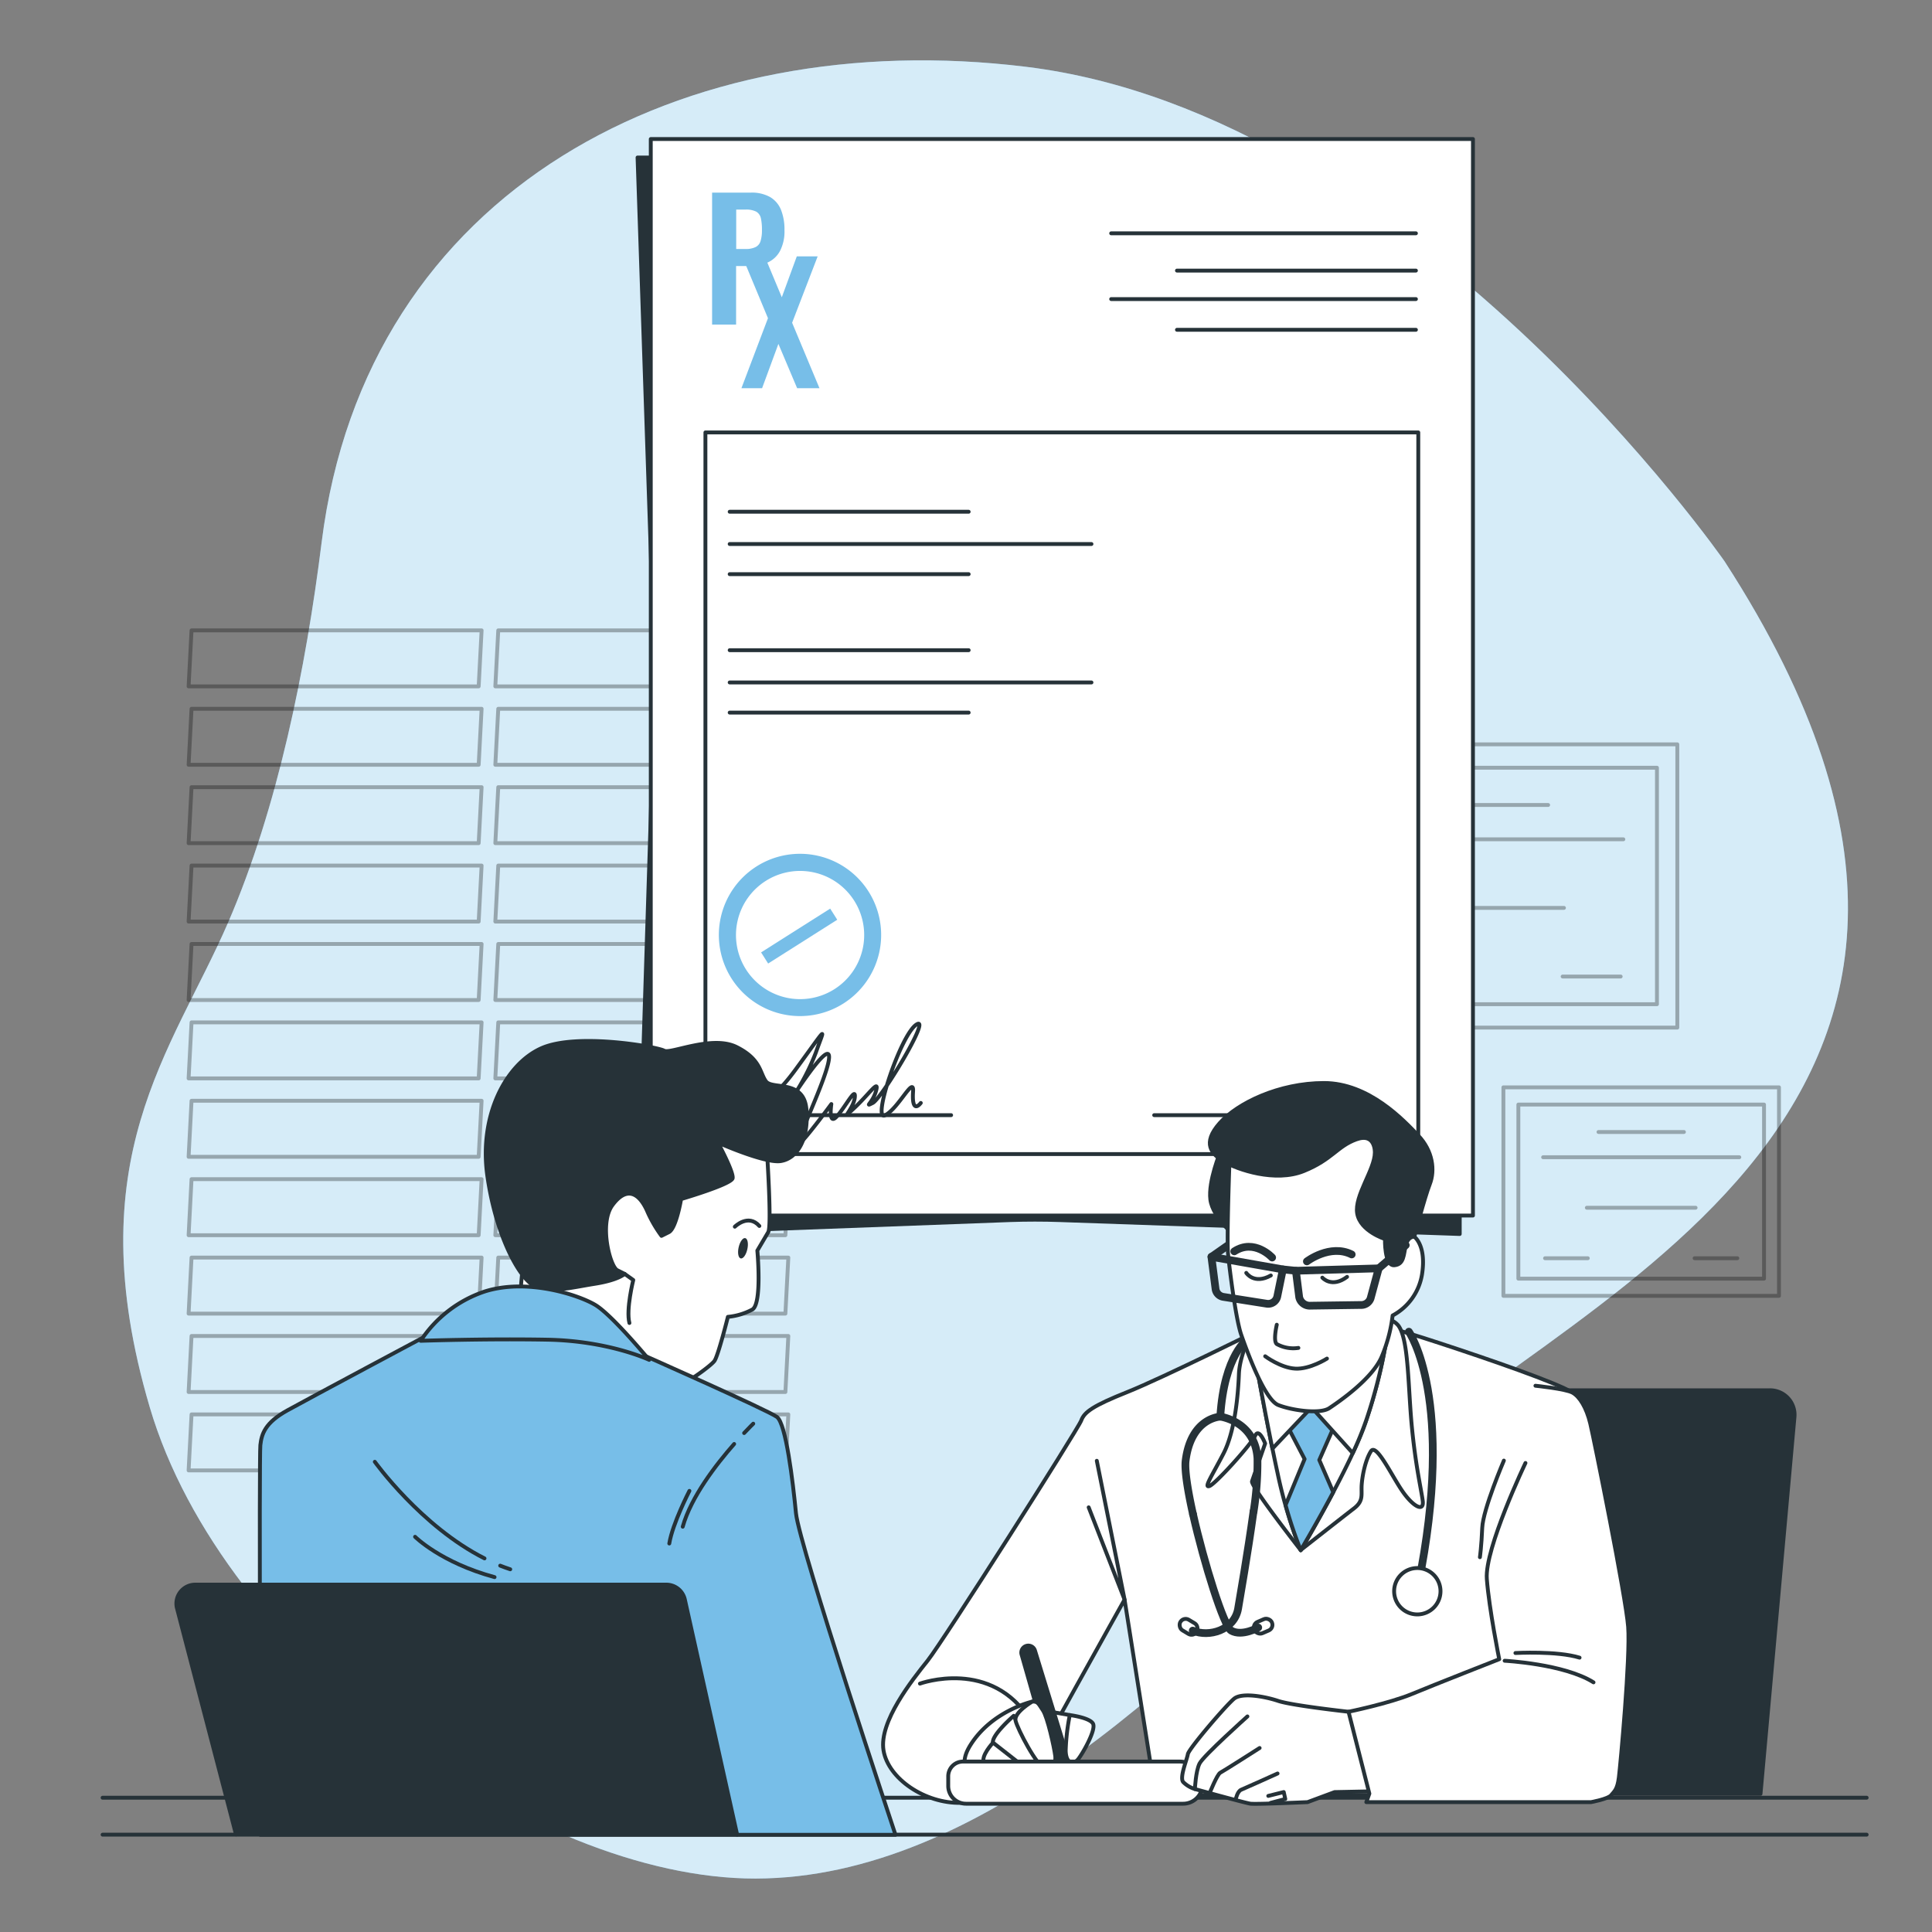 <svg xmlns="http://www.w3.org/2000/svg" viewBox="0 0 500 500"><rect x="0" y="0" width="500" height="500" fill="#808080" stroke="none"/><g id="freepik--background-simple--inject-52"><path d="M446.33,145.29s-80.4-115.75-180.78-128C176.94,6.41,94.69,48.79,83.24,140.35,79.16,173,71.9,209.07,59,238.83,44.53,272.21,19.84,300,38.75,364.17s98.77,122.12,156.82,122,112.58-52.89,157.57-100.88S541.4,292.17,446.33,145.29Z" style="fill:#77BEE8"></path><path d="M446.33,145.29s-80.4-115.75-180.78-128C176.94,6.41,94.69,48.79,83.24,140.35,79.16,173,71.9,209.07,59,238.83,44.53,272.21,19.84,300,38.75,364.17s98.77,122.12,156.82,122,112.58-52.89,157.57-100.88S541.4,292.17,446.33,145.29Z" style="fill:#fff;opacity:0.7"></path></g><g id="freepik--Window--inject-52"><g style="opacity:0.3"><polygon points="123.88 177.63 48.81 177.63 49.57 163.14 124.64 163.14 123.88 177.63" style="fill:none;stroke:#000;stroke-linecap:round;stroke-linejoin:round"></polygon><polygon points="123.88 197.92 48.81 197.92 49.57 183.43 124.64 183.43 123.88 197.92" style="fill:none;stroke:#000;stroke-linecap:round;stroke-linejoin:round"></polygon><polygon points="123.88 218.21 48.81 218.21 49.57 203.72 124.64 203.72 123.88 218.21" style="fill:none;stroke:#000;stroke-linecap:round;stroke-linejoin:round"></polygon><polygon points="123.88 238.5 48.81 238.5 49.57 224.01 124.64 224.01 123.88 238.5" style="fill:none;stroke:#000;stroke-linecap:round;stroke-linejoin:round"></polygon><polygon points="123.88 258.8 48.81 258.8 49.57 244.3 124.64 244.3 123.88 258.8" style="fill:none;stroke:#000;stroke-linecap:round;stroke-linejoin:round"></polygon><polygon points="123.88 279.09 48.81 279.09 49.57 264.59 124.64 264.59 123.88 279.09" style="fill:none;stroke:#000;stroke-linecap:round;stroke-linejoin:round"></polygon><polygon points="123.88 299.38 48.81 299.38 49.57 284.88 124.64 284.88 123.88 299.38" style="fill:none;stroke:#000;stroke-linecap:round;stroke-linejoin:round"></polygon><polygon points="123.88 319.67 48.81 319.67 49.57 305.17 124.64 305.17 123.88 319.67" style="fill:none;stroke:#000;stroke-linecap:round;stroke-linejoin:round"></polygon><polygon points="123.88 339.96 48.81 339.96 49.57 325.46 124.64 325.46 123.88 339.96" style="fill:none;stroke:#000;stroke-linecap:round;stroke-linejoin:round"></polygon><polygon points="123.88 360.25 48.81 360.25 49.57 345.75 124.64 345.75 123.88 360.25" style="fill:none;stroke:#000;stroke-linecap:round;stroke-linejoin:round"></polygon><polygon points="123.88 380.54 48.81 380.54 49.57 366.05 124.64 366.05 123.88 380.54" style="fill:none;stroke:#000;stroke-linecap:round;stroke-linejoin:round"></polygon><polygon points="203.26 177.63 128.19 177.63 128.95 163.14 204.02 163.14 203.26 177.63" style="fill:none;stroke:#000;stroke-linecap:round;stroke-linejoin:round"></polygon><polygon points="203.26 197.92 128.19 197.92 128.95 183.43 204.02 183.43 203.26 197.92" style="fill:none;stroke:#000;stroke-linecap:round;stroke-linejoin:round"></polygon><polygon points="203.26 218.21 128.19 218.21 128.95 203.72 204.02 203.72 203.26 218.21" style="fill:none;stroke:#000;stroke-linecap:round;stroke-linejoin:round"></polygon><polygon points="203.26 238.5 128.19 238.5 128.95 224.01 204.02 224.01 203.26 238.5" style="fill:none;stroke:#000;stroke-linecap:round;stroke-linejoin:round"></polygon><polygon points="203.26 258.8 128.19 258.8 128.95 244.3 204.02 244.3 203.26 258.8" style="fill:none;stroke:#000;stroke-linecap:round;stroke-linejoin:round"></polygon><polygon points="203.26 279.09 128.19 279.09 128.95 264.59 204.02 264.59 203.26 279.09" style="fill:none;stroke:#000;stroke-linecap:round;stroke-linejoin:round"></polygon><polygon points="203.26 299.38 128.19 299.38 128.95 284.88 204.02 284.88 203.26 299.38" style="fill:none;stroke:#000;stroke-linecap:round;stroke-linejoin:round"></polygon><polygon points="203.26 319.67 128.19 319.67 128.95 305.17 204.02 305.17 203.26 319.67" style="fill:none;stroke:#000;stroke-linecap:round;stroke-linejoin:round"></polygon><polygon points="203.26 339.96 128.19 339.96 128.95 325.46 204.02 325.46 203.26 339.96" style="fill:none;stroke:#000;stroke-linecap:round;stroke-linejoin:round"></polygon><polygon points="203.26 360.25 128.19 360.25 128.95 345.75 204.02 345.75 203.26 360.25" style="fill:none;stroke:#000;stroke-linecap:round;stroke-linejoin:round"></polygon><polygon points="203.26 380.54 128.19 380.54 128.95 366.05 204.02 366.05 203.26 380.54" style="fill:none;stroke:#000;stroke-linecap:round;stroke-linejoin:round"></polygon></g></g><g id="freepik--Diplomas--inject-52"><g style="opacity:0.3"><rect x="337.19" y="192.63" width="96.9" height="73.31" style="fill:none;stroke:#000;stroke-linecap:round;stroke-linejoin:round"></rect><rect x="342.44" y="198.69" width="86.38" height="61.2" style="fill:none;stroke:#000;stroke-linecap:round;stroke-linejoin:round"></rect><line x1="370.61" y1="208.33" x2="400.66" y2="208.33" style="fill:none;stroke:#000;stroke-linecap:round;stroke-linejoin:round"></line><line x1="351.15" y1="217.21" x2="420.12" y2="217.21" style="fill:none;stroke:#000;stroke-linecap:round;stroke-linejoin:round"></line><line x1="366.52" y1="234.96" x2="404.75" y2="234.96" style="fill:none;stroke:#000;stroke-linecap:round;stroke-linejoin:round"></line><line x1="351.83" y1="252.72" x2="366.86" y2="252.72" style="fill:none;stroke:#000;stroke-linecap:round;stroke-linejoin:round"></line><line x1="404.41" y1="252.72" x2="419.43" y2="252.72" style="fill:none;stroke:#000;stroke-linecap:round;stroke-linejoin:round"></line></g><g style="opacity:0.3"><rect x="389.08" y="281.4" width="71.32" height="53.96" style="fill:none;stroke:#000;stroke-linecap:round;stroke-linejoin:round"></rect><rect x="392.95" y="285.86" width="63.58" height="45.05" style="fill:none;stroke:#000;stroke-linecap:round;stroke-linejoin:round"></rect><line x1="413.69" y1="292.96" x2="435.8" y2="292.96" style="fill:none;stroke:#000;stroke-linecap:round;stroke-linejoin:round"></line><line x1="399.36" y1="299.49" x2="450.13" y2="299.49" style="fill:none;stroke:#000;stroke-linecap:round;stroke-linejoin:round"></line><line x1="410.67" y1="312.56" x2="438.82" y2="312.56" style="fill:none;stroke:#000;stroke-linecap:round;stroke-linejoin:round"></line><line x1="399.86" y1="325.63" x2="410.92" y2="325.63" style="fill:none;stroke:#000;stroke-linecap:round;stroke-linejoin:round"></line><line x1="438.56" y1="325.63" x2="449.62" y2="325.63" style="fill:none;stroke:#000;stroke-linecap:round;stroke-linejoin:round"></line></g></g><g id="freepik--Document--inject-52"><path d="M377.78,319.36l-103.53-3.6q-6.4-.22-12.8,0L165,319.36l4.28-135.42q.24-7.69,0-15.4L165,40.76H377.78Z" style="fill:#263238;stroke:#263238;stroke-linecap:round;stroke-linejoin:round"></path><rect x="168.42" y="35.98" width="212.78" height="278.6" style="fill:#fff;stroke:#263238;stroke-linecap:round;stroke-linejoin:round"></rect><rect x="182.56" y="111.91" width="184.49" height="186.76" style="fill:#fff;stroke:#263238;stroke-linecap:round;stroke-linejoin:round"></rect><path d="M184.29,84V49.85h10a9.68,9.68,0,0,1,5,1.14,6.78,6.78,0,0,1,2.83,3.31,13.65,13.65,0,0,1,.9,5.25,11,11,0,0,1-1.14,5.37,6.77,6.77,0,0,1-3.18,3,11.56,11.56,0,0,1-4.83.93h-3.37V84Zm6.24-19.56h2.36a5.91,5.91,0,0,0,2.64-.49,2.54,2.54,0,0,0,1.3-1.56,9.39,9.39,0,0,0,.36-2.89,13.69,13.69,0,0,0-.27-3,2.62,2.62,0,0,0-1.18-1.71,5.75,5.75,0,0,0-2.85-.55h-2.36Z" style="fill:#77BEE8"></path><path d="M191.88,100.47l6.87-18.12-6.66-16h5.82l4.42,10.58,3.88-10.58h5.4L205,83.53l7.08,16.94H206.3L201.45,89l-4.22,11.46Z" style="fill:#77BEE8"></path><line x1="287.57" y1="60.38" x2="366.44" y2="60.38" style="fill:none;stroke:#263238;stroke-linecap:round;stroke-linejoin:round"></line><line x1="287.57" y1="77.4" x2="366.44" y2="77.4" style="fill:none;stroke:#263238;stroke-linecap:round;stroke-linejoin:round"></line><line x1="304.6" y1="70.03" x2="366.44" y2="70.03" style="fill:none;stroke:#263238;stroke-linecap:round;stroke-linejoin:round"></line><line x1="304.6" y1="85.35" x2="366.44" y2="85.35" style="fill:none;stroke:#263238;stroke-linecap:round;stroke-linejoin:round"></line><line x1="188.84" y1="132.44" x2="250.69" y2="132.44" style="fill:none;stroke:#263238;stroke-linecap:round;stroke-linejoin:round"></line><line x1="188.84" y1="148.59" x2="250.69" y2="148.59" style="fill:none;stroke:#263238;stroke-linecap:round;stroke-linejoin:round"></line><line x1="188.84" y1="140.79" x2="282.47" y2="140.79" style="fill:none;stroke:#263238;stroke-linecap:round;stroke-linejoin:round"></line><line x1="188.84" y1="168.27" x2="250.69" y2="168.27" style="fill:none;stroke:#263238;stroke-linecap:round;stroke-linejoin:round"></line><line x1="188.84" y1="184.42" x2="250.69" y2="184.42" style="fill:none;stroke:#263238;stroke-linecap:round;stroke-linejoin:round"></line><line x1="188.84" y1="176.62" x2="282.47" y2="176.62" style="fill:none;stroke:#263238;stroke-linecap:round;stroke-linejoin:round"></line><line x1="187.52" y1="288.6" x2="246.15" y2="288.6" style="fill:none;stroke:#263238;stroke-linecap:round;stroke-linejoin:round"></line><line x1="298.7" y1="288.6" x2="357.33" y2="288.6" style="fill:none;stroke:#263238;stroke-linecap:round;stroke-linejoin:round"></line><path d="M195.79,224.23a21,21,0,1,0,29,6.51A21,21,0,0,0,195.79,224.23ZM215.94,256a16.59,16.59,0,1,1,5.13-22.9A16.59,16.59,0,0,1,215.94,256Z" style="fill:#77BEE8"></path><rect x="196.24" y="240.54" width="21.17" height="3.41" transform="translate(-97.54 148.33) rotate(-32.36)" style="fill:#77BEE8"></rect><path d="M196.91,282s.29,6.66,9-5.22,7.54-11,5.22-4.34a58.76,58.76,0,0,1-7,13s10.44-16.52,10.44-11.89-9.86,24.35-7.83,22.61,8.41-10.43,8.41-10.43-.87,5.79,1.44,3.18,4.93-7.82,4.64-4.92-4.06,6.37-.29,2.9,6.67-7.83,5.8-4.64-3.19,4.35-.87,3.19,15.36-22.9,11.3-20.29-11.59,25.21-8.11,23.47,7.53-10.43,7.24-6.08.87,4.35,2,2.9" style="fill:none;stroke:#263238;stroke-linecap:round;stroke-linejoin:round"></path></g><g id="freepik--Table--inject-52"><line x1="483.09" y1="465.25" x2="26.55" y2="465.25" style="fill:none;stroke:#263238;stroke-linecap:round;stroke-linejoin:round"></line><line x1="483.09" y1="474.81" x2="26.55" y2="474.81" style="fill:none;stroke:#263238;stroke-linecap:round;stroke-linejoin:round"></line></g><g id="freepik--character-2--inject-52"><path d="M458.08,359.8h-96.8a6.35,6.35,0,0,0-6.29,5.44l-14.48,99H455.62l8.79-97.54A6.35,6.35,0,0,0,458.08,359.8Z" style="fill:#263238;stroke:#263238;stroke-linecap:round;stroke-linejoin:round"></path><path d="M327,343.64s-26.19,13-35.18,16.59-11.2,5.2-12,7.4-35.78,57.17-39.77,62.17-12.6,15.79-11.4,23.18,10.8,13.8,20,13.6,15-2,16-4.6,26.39-48,26.39-48l8,50.57H401.19s8-69.16,8-79.36,2-22.19-2.2-24.79-21.59-8.59-34.39-12.79-16.79-5-19.78-5S327,343.64,327,343.64Z" style="fill:#fff;stroke:#263238;stroke-linecap:round;stroke-linejoin:round"></path><path d="M324.23,344s-3.4,6.4-3.6,11.6-1,14.79-4,20.59-5.2,9-3.6,8.39,10.79-10.79,11.79-13,2.6,2,2.6,2-3,8.59-3.4,9.79,12.59,17.79,12.59,17.79,11.2-8.79,13.8-10.79,1.8-3.6,2-6.2,1-6.39,2.39-8.59S360.21,382,363,386s5.6,5.4,5.2,2.4-1.8-8.8-2.8-19-.8-22.39-3.4-26.19-16.24-4.55-25.19-5.19A13.22,13.22,0,0,0,324.23,344Z" style="fill:#fff;stroke:#263238;stroke-linecap:round;stroke-linejoin:round"></path><polyline points="283.85 378.05 291.05 414.01 281.75 390.1" style="fill:none;stroke:#263238;stroke-linecap:round;stroke-linejoin:round"></polyline><path d="M325.23,353.64s2.8,15.59,5.4,27.58a123,123,0,0,0,6,20s13.2-22.19,17-33.78a133.83,133.83,0,0,0,5-19.59H325.23Z" style="fill:none;stroke:#263238;stroke-linecap:round;stroke-linejoin:round"></path><path d="M339.82,359l-7.19,9,5,9.6-4.92,11.91a108.59,108.59,0,0,0,3.92,11.67s4.12-6.92,8.41-15l-3.61-8.33,4.4-10Z" style="fill:#77BEE8;stroke:#263238;stroke-linecap:round;stroke-linejoin:round"></path><path d="M325.23,347.84v5.8s1.93,10.76,4.07,21.27l10.12-10.68,10.67,11.82a84.2,84.2,0,0,0,3.53-8.62,133.83,133.83,0,0,0,5-19.59Z" style="fill:#fff;stroke:#263238;stroke-linecap:round;stroke-linejoin:round"></path><path d="M238.08,435.72s18.67-6.82,28.74,9.77" style="fill:none;stroke:#263238;stroke-linecap:round;stroke-linejoin:round"></path><path d="M267.15,440.37s-10.43,2.36-16,11.25,5.76,9.88,8.89,9.88,6.09-2.1,6.26-3.19,4.27-11.63,4.11-14.09A4,4,0,0,0,267.15,440.37Z" style="fill:#fff;stroke:#263238;stroke-linecap:round;stroke-linejoin:round"></path><path d="M262.35,444.05s-5.77,5-5.38,7,8.95,9.7,10.6,8.59a2.54,2.54,0,0,0,1.11-3.42C268.21,455.47,262.35,444.05,262.35,444.05Z" style="fill:#fff;stroke:#263238;stroke-linecap:round;stroke-linejoin:round"></path><path d="M257,451s-3.39,3.61-2.28,5.26,8.86,5.86,10.87,4.59.71-2.57.71-2.57Z" style="fill:#fff;stroke:#263238;stroke-linecap:round;stroke-linejoin:round"></path><polygon points="276.86 443.86 269.92 442.66 271.55 452.65 278.64 452.87 276.86 443.86" style="fill:#fff;stroke:#263238;stroke-linecap:round;stroke-linejoin:round"></polygon><path d="M264.37,428.15l8.13,28.49,3.95,3.59v-5.07l-8.6-28a1.8,1.8,0,0,0-2.32-1.18h0A1.81,1.81,0,0,0,264.37,428.15Z" style="fill:#263238;stroke:#263238;stroke-linecap:round;stroke-linejoin:round"></path><path d="M267.15,440.37s-4.8,2.81-4.32,4.94,5.66,12.09,7.53,12.22,3-1,2.73-3.16-2-10-3.17-11.71S268.62,440.27,267.15,440.37Z" style="fill:#fff;stroke:#263238;stroke-linecap:round;stroke-linejoin:round"></path><path d="M276.86,443.86s5.11.64,6,2.2-2.68,7.78-3.82,9.2-3.18,1.36-3.24-2.24A54.93,54.93,0,0,1,276.86,443.86Z" style="fill:#fff;stroke:#263238;stroke-linecap:round;stroke-linejoin:round"></path><path d="M249.22,455.89h56.07a5.92,5.92,0,0,1,5.91,5.91h0a5,5,0,0,1-5,5H250a4.6,4.6,0,0,1-4.6-4.6V459.7A3.81,3.81,0,0,1,249.22,455.89Z" style="fill:#fff;stroke:#263238;stroke-linecap:round;stroke-linejoin:round"></path><path d="M349,443s-14.59-1.6-18.19-2.8-9.4-2.2-11.4-.6-11.79,13-12,14.39-2.2,6-1.2,7.2a7.25,7.25,0,0,0,3,1.8s13,3.6,14.39,3.8,14.79-.4,14.79-.4l7-2.6,9.79-.2s.2,3.2.4-4.6S349,443,349,443Z" style="fill:#fff;stroke:#263238;stroke-linecap:round;stroke-linejoin:round"></path><path d="M309.24,463s.2-4.6,1.2-6.6,12.39-12.19,12.39-12.19" style="fill:none;stroke:#263238;stroke-linecap:round;stroke-linejoin:round"></path><path d="M313,464.18s2-5,2.8-5.4,10.19-6.4,10.19-6.4" style="fill:none;stroke:#263238;stroke-linecap:round;stroke-linejoin:round"></path><path d="M319.83,465.58s.4-2,1.4-2.4,9.4-4.2,9.4-4.2" style="fill:none;stroke:#263238;stroke-linecap:round;stroke-linejoin:round"></path><polyline points="328.83 466.58 332.63 465.58 332.23 463.78 328.23 464.78" style="fill:none;stroke:#263238;stroke-linecap:round;stroke-linejoin:round"></polyline><path d="M394.79,378.62s-10.59,22.19-10,30S388,429.4,388,429.4s-16.79,6.59-22.59,9S349,443,349,443l5.39,21.19-.79,2.2h58.16s4.4-.8,5.2-1.8,1.6-1.4,2-4.6,3-31.18,2.4-39-8.8-48.37-9.8-52.57-2.79-7-4.59-8-9.6-1.79-9.6-1.79" style="fill:#fff;stroke:#263238;stroke-linecap:round;stroke-linejoin:round"></path><path d="M389.4,429.8s15.39.8,23,5.59" style="fill:none;stroke:#263238;stroke-linecap:round;stroke-linejoin:round"></path><path d="M392.19,427.8s10.8-.6,16.6,1.2" style="fill:none;stroke:#263238;stroke-linecap:round;stroke-linejoin:round"></path><path d="M389.2,378s-5.4,12.6-5.6,17.4S383,403,383,403" style="fill:none;stroke:#263238;stroke-linecap:round;stroke-linejoin:round"></path><path d="M364.61,344.64S376.8,362,367,410.41" style="fill:none;stroke:#263238;stroke-linecap:round;stroke-linejoin:round;stroke-width:2px"></path><path d="M372.8,411.81a6,6,0,1,0-6,6A6,6,0,0,0,372.8,411.81Z" style="fill:#fff;stroke:#263238;stroke-linecap:round;stroke-linejoin:round"></path><path d="M323,346.44s-6.19,4-7.19,20.19" style="fill:none;stroke:#263238;stroke-linecap:round;stroke-linejoin:round;stroke-width:2px"></path><path d="M324.41,391.16c-1.51,10.92-3.57,22.65-4,25.22-1,5.5-7.53,7.42-11.73,5.62" style="fill:none;stroke:#263238;stroke-linecap:round;stroke-linejoin:round;stroke-width:2px"></path><path d="M308.75,391.88c-1.37-6.12-2.21-11.43-1.91-13.86,1.4-11.19,9-11.39,9-11.39s9,1.2,9.59,10.8a79.93,79.93,0,0,1-1,13.73" style="fill:none;stroke:#263238;stroke-linecap:round;stroke-linejoin:round;stroke-width:2px"></path><path d="M325.63,421.2s-4.2,2.4-7,.8c-1.89-1.08-7-17.36-9.88-30.12" style="fill:none;stroke:#263238;stroke-linecap:round;stroke-linejoin:round;stroke-width:2px"></path><rect x="324.44" y="419.24" width="4.94" height="3.19" rx="1.57" transform="translate(-139.9 163.81) rotate(-23.32)" style="fill:none;stroke:#263238;stroke-linecap:round;stroke-linejoin:round"></rect><rect x="305.1" y="419.43" width="4.94" height="3.19" rx="1.57" transform="translate(260.72 -98.27) rotate(30.99)" style="fill:none;stroke:#263238;stroke-linecap:round;stroke-linejoin:round"></rect><path d="M315.84,298.07s-3.2,7.59-2.6,12.39,7,10,7,10,2.2-21.39,2.2-22.19S318.43,295.67,315.84,298.07Z" style="fill:#263238;stroke:#263238;stroke-linecap:round;stroke-linejoin:round"></path><line x1="313.54" y1="325.26" x2="317.79" y2="322.29" style="fill:none;stroke:#263238;stroke-linecap:round;stroke-linejoin:round;stroke-width:2px"></line><path d="M318.23,299.47s-.8,21.19-.4,25.18,2,16.79,3.4,20.79,6,16.79,9.6,18.19,10.79,2.4,13.19.8,11.19-7.59,13.59-13.39a39.31,39.31,0,0,0,2.8-10.59,14.73,14.73,0,0,0,7.6-10.6c1.2-7.6-2-9.79-2-9.79l.2-13.2s-2.2-9.19-8-14.19-12.59-5.4-19.59-1.6S318.23,299.47,318.23,299.47Z" style="fill:#fff;stroke:#263238;stroke-linecap:round;stroke-linejoin:round"></path><path d="M355.81,298.27s.2-5.2-4.79-3.4-6.2,5.2-13.6,8.2-17.19-.4-20.58-2.4-5.8-4.8-1.2-10,15.39-10.39,27-10.39,20.59,9.59,24.39,13.59,4.4,9,3,12.59-4,13.6-4,13.6-1.6-.2-2.2,2.19-.4,5-3,5.2-2.4-6.79-2.4-6.79-6.39-2-7.19-6.6S355.81,302.67,355.81,298.27Z" style="fill:#263238;stroke:#263238;stroke-linecap:round;stroke-linejoin:round"></path><path d="M332,328.52l-18.49-3.26,1.07,8.29a2.42,2.42,0,0,0,2,2.08l11.24,1.77a2.41,2.41,0,0,0,2.75-1.92Z" style="fill:none;stroke:#263238;stroke-linecap:round;stroke-linejoin:round;stroke-width:2px"></path><path d="M335.37,328.87l21.44-.62-2.1,7.76a2.56,2.56,0,0,1-2.54,1.72l-13,.18a2.81,2.81,0,0,1-2.94-2.21Z" style="fill:none;stroke:#263238;stroke-linecap:round;stroke-linejoin:round;stroke-width:2px"></path><line x1="332.03" y1="328.52" x2="335.37" y2="328.87" style="fill:none;stroke:#263238;stroke-linecap:round;stroke-linejoin:round;stroke-width:2px"></line><line x1="356.81" y1="328.25" x2="363.81" y2="322.25" style="fill:#fff;stroke:#263238;stroke-linecap:round;stroke-linejoin:round;stroke-width:2px"></line><path d="M338.22,326.45s6-4.59,11.6-1.8" style="fill:none;stroke:#263238;stroke-linecap:round;stroke-linejoin:round;stroke-width:2px"></path><path d="M329.23,325.45s-4.6-5-9.8-1.6" style="fill:none;stroke:#263238;stroke-linecap:round;stroke-linejoin:round;stroke-width:2px"></path><path d="M330.43,342.84s-1,4.2,0,5a8.83,8.83,0,0,0,5.59,1" style="fill:none;stroke:#263238;stroke-linecap:round;stroke-linejoin:round"></path><path d="M327.43,351s4,3,7.8,3.2,8.19-2.6,8.19-2.6" style="fill:none;stroke:#263238;stroke-linecap:round;stroke-linejoin:round"></path><path d="M342.22,330.65s2.4,2.8,6.4-.2" style="fill:none;stroke:#263238;stroke-linecap:round;stroke-linejoin:round"></path><path d="M322.53,329.42s2,3.1,6.36.67" style="fill:none;stroke:#263238;stroke-linecap:round;stroke-linejoin:round"></path></g><g id="freepik--character-1--inject-52"><path d="M198.5,298.25s1.27,19.05.31,20.64L196,323.65s1.27,13.66-1.27,15.24a16.73,16.73,0,0,1-6.35,1.91s-2.54,10.16-3.5,11.43-6.67,5.4-8.57,6-7.94,1-22.23-7.62-19.69-11.43-19.37-16.19,1-10.16,1-10.16,1.59-22.87,4.45-29.85,39.06-10.8,47-8.89S198.5,298.25,198.5,298.25Z" style="fill:#fff;stroke:#263238;stroke-linecap:round;stroke-linejoin:round"></path><path d="M161.66,329.68l2.23,1.59s-1.91,7.62-1,11.12" style="fill:none;stroke:#263238;stroke-linecap:round;stroke-linejoin:round"></path><path d="M193.41,323.3c-.32,1.46-1.09,2.52-1.71,2.38s-.87-1.42-.54-2.88,1.09-2.52,1.71-2.38S193.74,321.85,193.41,323.3Z" style="fill:#263238"></path><path d="M190.17,317.47s3.46-3.46,6.35-.19" style="fill:none;stroke:#263238;stroke-linecap:round;stroke-linejoin:round"></path><path d="M185.8,295.71s4.12,7.62,3.81,9.21-13.34,5.4-13.34,5.4-1.27,7.62-3.18,8.57l-1.9.95a33.26,33.26,0,0,1-3.81-6.67c-2.22-4.76-5.4-6-8.89-1.27s-.64,15.88,1.27,16.83l1.9.95s-1.59,1.59-7.62,2.55-10.48,2.22-14.92.95-10.8-13.34-13-28.9,4.76-28.89,14-33,30.17-.32,31.75.63,12.39-4.12,18.74-.95,6,6.67,7.62,8.89,9.84-.63,10.48,7.31-2.54,12.7-6.67,13.33S185.8,295.71,185.8,295.71Z" style="fill:#263238;stroke:#263238;stroke-linecap:round;stroke-linejoin:round"></path><path d="M110.61,345.56S80.18,361.79,74.38,365s-6.67,6.09-7,9,0,100.85,0,100.85H231.75S206.82,400,206,391.64s-2.6-23.19-4.92-24.93S166,350.48,166,350.48s-7.83-8.4-26.37-8.4S110.61,345.56,110.61,345.56Z" style="fill:#77BEE8;stroke:#263238;stroke-linecap:round;stroke-linejoin:round"></path><path d="M129.45,405.19c.86.34,1.73.65,2.6.94" style="fill:none;stroke:#263238;stroke-linecap:round;stroke-linejoin:round"></path><path d="M97,378.31s12,16.74,28.39,25" style="fill:none;stroke:#263238;stroke-linecap:round;stroke-linejoin:round"></path><path d="M107.42,397.72s6.66,6.67,20.57,10.44" style="fill:none;stroke:#263238;stroke-linecap:round;stroke-linejoin:round"></path><path d="M190,373.7c-4.63,5.26-11.15,13.67-13.31,21.41" style="fill:none;stroke:#263238;stroke-linecap:round;stroke-linejoin:round"></path><path d="M194.94,368.45s-.92.89-2.36,2.42" style="fill:none;stroke:#263238;stroke-linecap:round;stroke-linejoin:round"></path><path d="M178.42,385.84s-4.35,8.4-5.21,13.62" style="fill:none;stroke:#263238;stroke-linecap:round;stroke-linejoin:round"></path><path d="M108.87,347s16.81-.58,32.75-.29S168,351.93,168,351.93s-9.57-11.59-13.91-14.2-17.68-7-28.69-3.48A31.94,31.94,0,0,0,108.87,347Z" style="fill:#77BEE8;stroke:#263238;stroke-linecap:round;stroke-linejoin:round"></path><path d="M61.07,474.74,45.75,416a4.9,4.9,0,0,1,4.8-5.9H172.44a4.92,4.92,0,0,1,4.8,3.86l13.53,60.84" style="fill:#263238;stroke:#263238;stroke-linecap:round;stroke-linejoin:round"></path></g></svg>